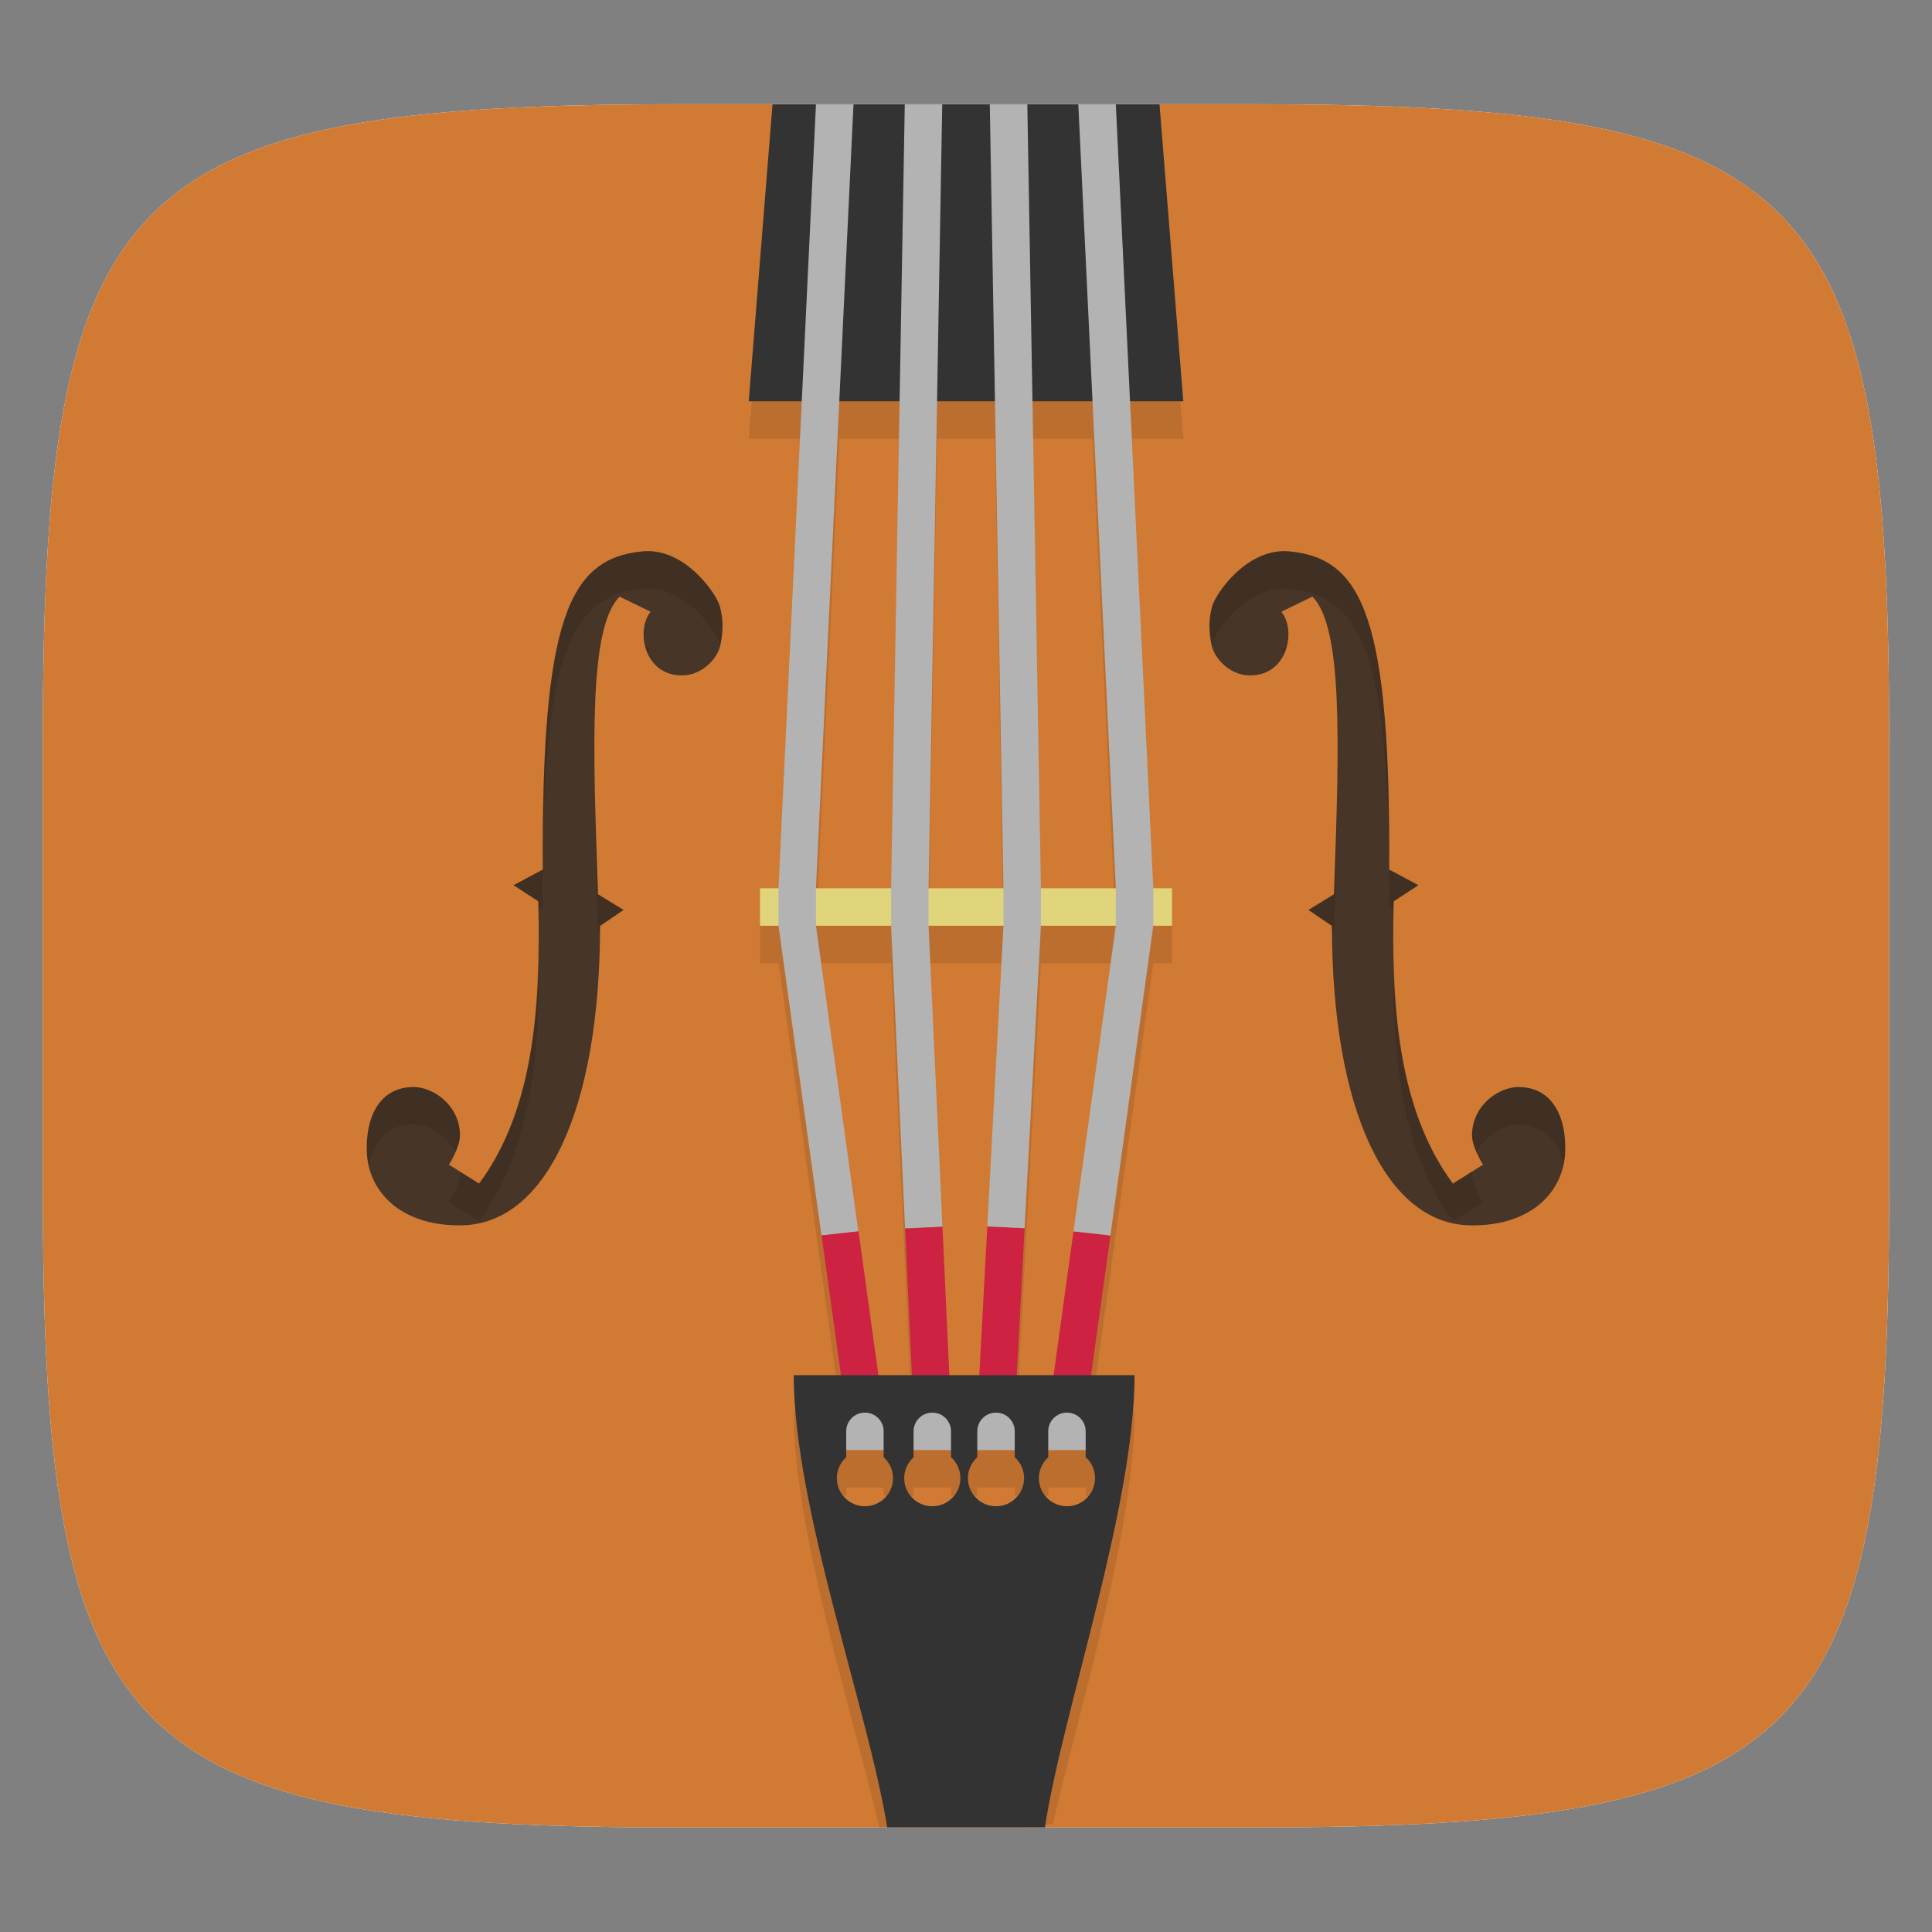 <?xml version="1.0" standalone="no"?><!-- Generator: Gravit.io --><svg xmlns="http://www.w3.org/2000/svg" xmlns:xlink="http://www.w3.org/1999/xlink" style="isolation:isolate" viewBox="0 0 256 256" width="256" height="256"><rect x="0" y="0" width="256" height="256" fill="#808080" stroke="none"/><defs><clipPath id="_clipPath_Bhc2ihVLXEs0TH3HwCYtYwiOst0ZGrUx"><rect width="256" height="256"/></clipPath></defs><g clip-path="url(#_clipPath_Bhc2ihVLXEs0TH3HwCYtYwiOst0ZGrUx)"><rect width="256" height="256" style="fill:rgba(0,0,0,0)"/><g id="icon"><path d=" M 165.685 13.811 C 239.741 13.811 250.325 24.368 250.325 98.355 L 250.325 157.606 C 250.325 231.593 239.741 242.151 165.685 242.151 L 90.315 242.151 C 16.259 242.151 5.675 231.593 5.675 157.606 L 5.675 98.355 C 5.675 24.368 16.259 13.811 90.315 13.811 L 165.685 13.811 Z " fill="rgb(255,255,255)"/><clipPath id="_clipPath_O1bKgGvMnOgvo4eS0DMFcz646DEVnNHS"><path d=" M 165.685 13.811 C 239.741 13.811 250.325 24.368 250.325 98.355 L 250.325 157.606 C 250.325 231.593 239.741 242.151 165.685 242.151 L 90.315 242.151 C 16.259 242.151 5.675 231.593 5.675 157.606 L 5.675 98.355 C 5.675 24.368 16.259 13.811 90.315 13.811 L 165.685 13.811 Z " fill="rgb(255,255,255)"/></clipPath><g clip-path="url(#_clipPath_O1bKgGvMnOgvo4eS0DMFcz646DEVnNHS)"><path d=" M 165.685 13.811 C 239.741 13.811 250.325 24.368 250.325 98.355 L 250.325 157.606 C 250.325 231.593 239.741 242.151 165.685 242.151 L 90.315 242.151 C 16.259 242.151 5.675 231.593 5.675 157.606 L 5.675 98.355 C 5.675 24.368 16.259 13.811 90.315 13.811 L 165.685 13.811 Z " fill="rgb(208,122,52)"/><g id="ariamaestosa"><g opacity="0.1"><path d=" M 102.759 13.831 L 99.211 58.139 L 106.268 58.139 L 103.186 122.659 L 100.704 122.659 L 100.704 127.623 L 103.186 127.623 L 111.435 187.179 L 105.171 187.179 C 105.171 202.878 113.127 227.46 116.507 242.131 L 135.262 242.131 C 136.682 241.977 138.116 241.868 139.516 241.669 C 142.831 227.207 150.335 202.679 150.335 187.179 L 144.568 187.179 L 152.817 127.623 L 155.298 127.623 L 155.298 122.659 L 152.817 122.659 L 149.735 58.139 L 156.792 58.139 L 153.244 13.831 L 102.759 13.831 Z  M 111.221 58.139 L 119.202 58.139 L 118.055 122.659 L 108.129 122.659 L 111.221 58.139 Z  M 124.165 58.139 L 131.838 58.139 L 132.964 122.659 L 123.038 122.659 L 124.165 58.139 Z  M 136.791 58.139 L 144.772 58.139 L 147.834 122.659 L 137.908 122.659 L 136.791 58.139 Z  M 108.149 127.623 L 118.075 127.623 L 120.82 187.179 L 116.398 187.179 L 108.149 127.623 Z  M 123.028 127.623 L 132.964 127.623 L 129.763 187.179 L 125.783 187.179 L 123.028 127.623 Z  M 137.918 127.623 L 147.844 127.623 L 139.605 187.179 L 134.721 187.179 L 137.918 127.623 Z  M 112.125 197.106 L 117.088 197.106 L 117.088 198.054 C 117.877 198.758 118.328 199.766 118.328 200.828 C 118.328 202.883 116.661 204.55 114.606 204.55 C 112.551 204.55 110.884 202.883 110.884 200.828 C 110.884 199.771 111.335 198.763 112.125 198.054 L 112.125 197.106 Z  M 121.053 197.106 L 126.016 197.106 L 126.016 198.044 C 126.805 198.753 127.257 199.766 127.257 200.828 C 127.257 202.883 125.589 204.55 123.535 204.55 C 121.48 204.55 119.812 202.883 119.812 200.828 C 119.812 199.771 120.269 198.768 121.053 198.063 L 121.053 197.106 Z  M 129.495 197.106 L 134.458 197.106 L 134.458 198.054 C 135.248 198.758 135.699 199.766 135.699 200.828 C 135.699 202.883 134.032 204.55 131.977 204.55 C 129.922 204.55 128.255 202.883 128.255 200.828 C 128.255 199.771 128.706 198.763 129.495 198.054 L 129.495 197.106 Z  M 138.905 197.106 L 143.868 197.106 L 143.868 198.044 C 144.657 198.753 145.109 199.766 145.109 200.828 C 145.109 202.883 143.442 204.55 141.387 204.55 C 139.332 204.55 137.665 202.883 137.665 200.828 C 137.665 199.771 138.121 198.768 138.905 198.063 L 138.905 197.106 Z " fill="rgb(0,0,0)"/></g><rect x="108.149" y="187.179" width="39.705" height="4.963" transform="matrix(1,0,0,1,0,0)" fill="rgb(179,179,179)"/><path d=" M 102.362 13.831 L 99.211 53.176 L 156.792 53.176 L 153.641 13.831 L 102.362 13.831 Z " fill="rgb(51,51,51)"/><path d=" M 60.95 150.373 C 60.98 151.986 59.491 154.329 59.491 154.329 L 63.481 156.83 C 70.951 146.775 71.661 132.586 71.323 119.429 L 68.047 117.294 L 71.919 115.225 C 71.765 82.295 75.254 73.977 85.155 73.058 C 90.739 72.542 94.923 78.652 95.384 80.344 C 95.89 82.205 95.791 83.774 95.473 85.382 C 95.086 87.362 92.967 89.456 90.446 89.496 C 85.349 89.581 84.207 83.526 86.207 81.064 C 86.247 81.064 82.093 79.054 82.093 79.054 C 78.088 83.153 78.495 97.839 79.239 118.495 L 82.624 120.575 L 79.512 122.689 C 79.492 147.043 72.331 162.2 61.159 162.364 C 52.92 162.488 48.776 157.729 48.602 152.607 C 48.453 148.249 50.116 144.115 54.712 144.035 C 57.292 143.991 60.881 146.348 60.95 150.378 L 60.95 150.373 Z " fill-rule="evenodd" fill="rgb(71,53,39)"/><path d=" M 195.048 150.373 C 195.018 151.986 196.507 154.329 196.507 154.329 L 192.516 156.83 C 185.047 146.775 184.337 132.586 184.675 119.429 L 187.95 117.294 L 184.079 115.225 C 184.233 82.295 180.744 73.977 170.843 73.058 C 165.259 72.542 161.075 78.652 160.614 80.344 C 160.108 82.205 160.207 83.774 160.524 85.382 C 160.912 87.362 163.031 89.456 165.552 89.496 C 170.649 89.581 171.791 83.526 169.791 81.064 C 169.751 81.064 173.905 79.054 173.905 79.054 C 177.91 83.153 177.503 97.839 176.759 118.495 L 173.374 120.575 L 176.486 122.689 C 176.506 147.043 183.667 162.2 194.839 162.364 C 203.078 162.488 207.222 157.729 207.396 152.607 C 207.545 148.249 205.882 144.115 201.286 144.035 C 198.705 143.991 195.117 146.348 195.048 150.378 L 195.048 150.373 Z " fill-rule="evenodd" fill="rgb(71,53,39)"/><rect x="100.704" y="117.696" width="54.594" height="4.963" transform="matrix(1,0,0,1,0,0)" fill="rgb(224,213,123)"/><path d=" M 108.119 13.831 L 103.156 117.688 L 103.156 122.651 L 108.849 163.706 L 113.733 163.16 L 108.119 122.671 L 108.119 117.708 L 113.092 13.831 L 108.119 13.832 L 108.119 13.831 Z " fill="rgb(179,179,179)"/><path d=" M 119.887 13.831 L 118.075 117.708 L 118.075 122.671 L 119.926 162.763 L 124.88 162.539 L 123.038 122.641 L 123.038 117.678 L 124.85 13.831 L 119.887 13.832 L 119.887 13.831 Z " fill="rgb(179,179,179)"/><path d=" M 113.757 163.158 L 108.864 163.699 L 112.12 187.174 L 117.083 187.174 L 113.757 163.153 L 113.757 163.158 Z " fill="rgb(205,34,66)"/><path d=" M 124.885 162.563 L 119.931 162.786 L 121.058 187.194 L 126.021 187.194 L 124.885 162.563 Z " fill="rgb(205,34,66)"/><path d=" M 130.825 162.513 L 129.495 187.165 L 134.458 187.165 L 135.769 162.746 L 130.825 162.513 Z " fill="rgb(205,34,66)"/><path d=" M 142.245 163.158 L 138.92 187.179 L 143.883 187.179 L 147.139 163.704 L 142.245 163.163 L 142.245 163.158 Z " fill="rgb(205,34,66)"/><path d=" M 131.153 13.831 L 132.964 117.698 L 132.964 122.661 L 130.82 162.509 L 135.764 162.743 L 137.928 122.641 L 137.928 117.678 L 136.126 13.831 L 131.153 13.832 L 131.153 13.831 Z " fill="rgb(179,179,179)"/><path d=" M 142.881 13.831 L 147.854 117.698 L 147.854 122.661 L 142.24 163.16 L 147.134 163.706 L 152.817 122.651 L 152.817 117.688 L 147.854 13.831 L 142.881 13.832 L 142.881 13.831 Z " fill="rgb(179,179,179)"/><path d=" M 105.171 182.216 C 105.171 199.726 115.182 227.063 117.554 242.131 L 138.459 242.131 C 140.732 227.048 150.335 199.731 150.335 182.216 L 105.171 182.216 Z  M 114.606 187.179 C 115.981 187.179 117.088 188.286 117.088 189.661 L 117.088 193.09 C 117.877 193.8 118.328 194.808 118.328 195.865 C 118.328 197.92 116.661 199.587 114.606 199.587 C 112.551 199.587 110.884 197.92 110.884 195.865 C 110.884 194.808 111.335 193.8 112.125 193.09 L 112.125 189.661 C 112.125 188.286 113.231 187.179 114.606 187.179 Z  M 123.535 187.179 C 124.909 187.179 126.016 188.286 126.016 189.661 L 126.016 193.081 C 126.805 193.79 127.257 194.803 127.257 195.865 C 127.257 197.92 125.589 199.587 123.535 199.587 C 121.475 199.587 119.812 197.92 119.812 195.865 C 119.812 194.808 120.264 193.805 121.053 193.1 L 121.053 189.661 C 121.053 188.286 122.16 187.179 123.535 187.179 Z  M 131.977 187.179 C 133.352 187.179 134.458 188.286 134.458 189.661 L 134.458 193.09 C 135.248 193.8 135.699 194.808 135.699 195.865 C 135.699 197.92 134.032 199.587 131.977 199.587 C 129.922 199.587 128.255 197.92 128.255 195.865 C 128.255 194.808 128.706 193.8 129.495 193.09 L 129.495 189.661 C 129.495 188.286 130.602 187.179 131.977 187.179 Z  M 141.377 187.179 C 142.752 187.179 143.858 188.286 143.858 189.661 L 143.858 193.081 C 144.653 193.79 145.104 194.803 145.099 195.865 C 145.099 197.92 143.437 199.587 141.377 199.587 C 139.322 199.587 137.655 197.92 137.655 195.865 C 137.66 194.808 138.111 193.805 138.895 193.1 L 138.895 189.661 C 138.895 188.286 140.002 187.179 141.377 187.179 Z " fill="rgb(51,51,51)"/><g opacity="0.1"><path d=" M 85.155 73.058 C 75.254 73.977 71.76 82.295 71.914 115.225 L 68.046 117.3 L 71.322 119.432 C 71.331 119.787 71.315 120.152 71.322 120.508 L 71.914 120.188 C 71.76 87.258 75.254 78.94 85.155 78.022 C 90.739 77.505 94.92 83.619 95.382 85.311 C 95.402 85.387 95.392 85.449 95.411 85.525 C 95.422 85.476 95.459 85.428 95.469 85.379 C 95.786 83.771 95.888 82.209 95.382 80.348 C 94.92 78.656 90.738 72.542 85.155 73.058 L 85.155 73.058 Z  M 170.848 73.058 C 165.264 72.542 161.073 78.656 160.611 80.348 C 160.105 82.209 160.206 83.771 160.524 85.379 C 160.534 85.428 160.571 85.476 160.582 85.525 C 160.601 85.45 160.591 85.388 160.611 85.311 C 161.073 83.619 165.264 77.506 170.848 78.022 C 180.749 78.94 184.233 87.258 184.079 120.188 L 184.68 120.508 C 184.688 120.153 184.671 119.787 184.68 119.432 L 187.947 117.3 L 184.079 115.225 C 184.233 82.295 180.749 73.977 170.848 73.059 L 170.848 73.058 Z  M 85.537 85.699 C 85.624 86.019 85.727 86.328 85.867 86.63 C 85.976 86.425 86.066 86.201 86.206 86.029 C 86.213 86.029 85.717 85.788 85.537 85.699 L 85.537 85.699 Z  M 170.461 85.699 C 170.28 85.788 169.785 86.029 169.792 86.029 C 169.932 86.201 170.022 86.425 170.131 86.63 C 170.27 86.327 170.374 86.019 170.461 85.699 L 170.461 85.699 Z  M 78.837 105.086 C 78.855 110.518 78.993 116.483 79.244 123.455 L 79.477 123.6 C 79.48 123.285 79.515 123.008 79.516 122.689 L 82.627 120.576 L 79.244 118.492 C 79.07 113.65 78.922 109.212 78.837 105.086 L 78.837 105.086 Z  M 177.161 105.105 C 177.076 109.226 176.937 113.657 176.763 118.492 L 173.38 120.576 L 176.492 122.689 C 176.492 123.008 176.528 123.285 176.531 123.6 L 176.763 123.455 C 177.014 116.492 177.143 110.533 177.161 105.105 L 177.161 105.105 Z  M 71.318 124.386 C 71.309 136.065 70.029 148.022 63.486 156.83 L 60.946 155.24 C 60.947 155.274 60.955 155.303 60.956 155.337 L 60.956 155.347 C 60.98 156.959 59.492 159.292 59.492 159.292 L 63.486 161.793 C 70.955 151.738 71.666 137.552 71.328 124.395 L 71.318 124.385 L 71.318 124.386 Z  M 184.695 124.386 L 184.685 124.395 C 184.347 137.552 185.048 151.738 192.517 161.793 L 196.511 159.292 C 196.511 159.292 195.033 156.96 195.057 155.347 C 195.058 155.306 195.075 155.271 195.076 155.231 L 192.517 156.83 C 185.974 148.022 184.702 136.065 184.694 124.386 L 184.695 124.386 Z  M 54.717 144.034 C 50.121 144.114 48.461 148.246 48.61 152.604 C 48.63 153.211 48.719 153.807 48.852 154.397 C 49.471 151.393 51.27 149.057 54.716 148.998 C 56.663 148.964 59.187 150.303 60.338 152.691 C 60.664 151.955 60.97 151.105 60.959 150.384 L 60.959 150.374 C 60.884 146.35 57.295 143.99 54.716 144.035 L 54.717 144.034 Z  M 201.291 144.034 C 198.712 143.99 195.133 146.36 195.058 150.384 C 195.047 151.111 195.352 151.97 195.678 152.71 C 196.826 150.314 199.342 148.964 201.291 148.998 C 204.738 149.057 206.536 151.393 207.156 154.397 C 207.288 153.807 207.377 153.211 207.398 152.604 C 207.547 148.246 205.887 144.114 201.291 144.034 L 201.291 144.034 Z " fill="rgb(0,0,0)"/></g></g></g></g></g></svg>